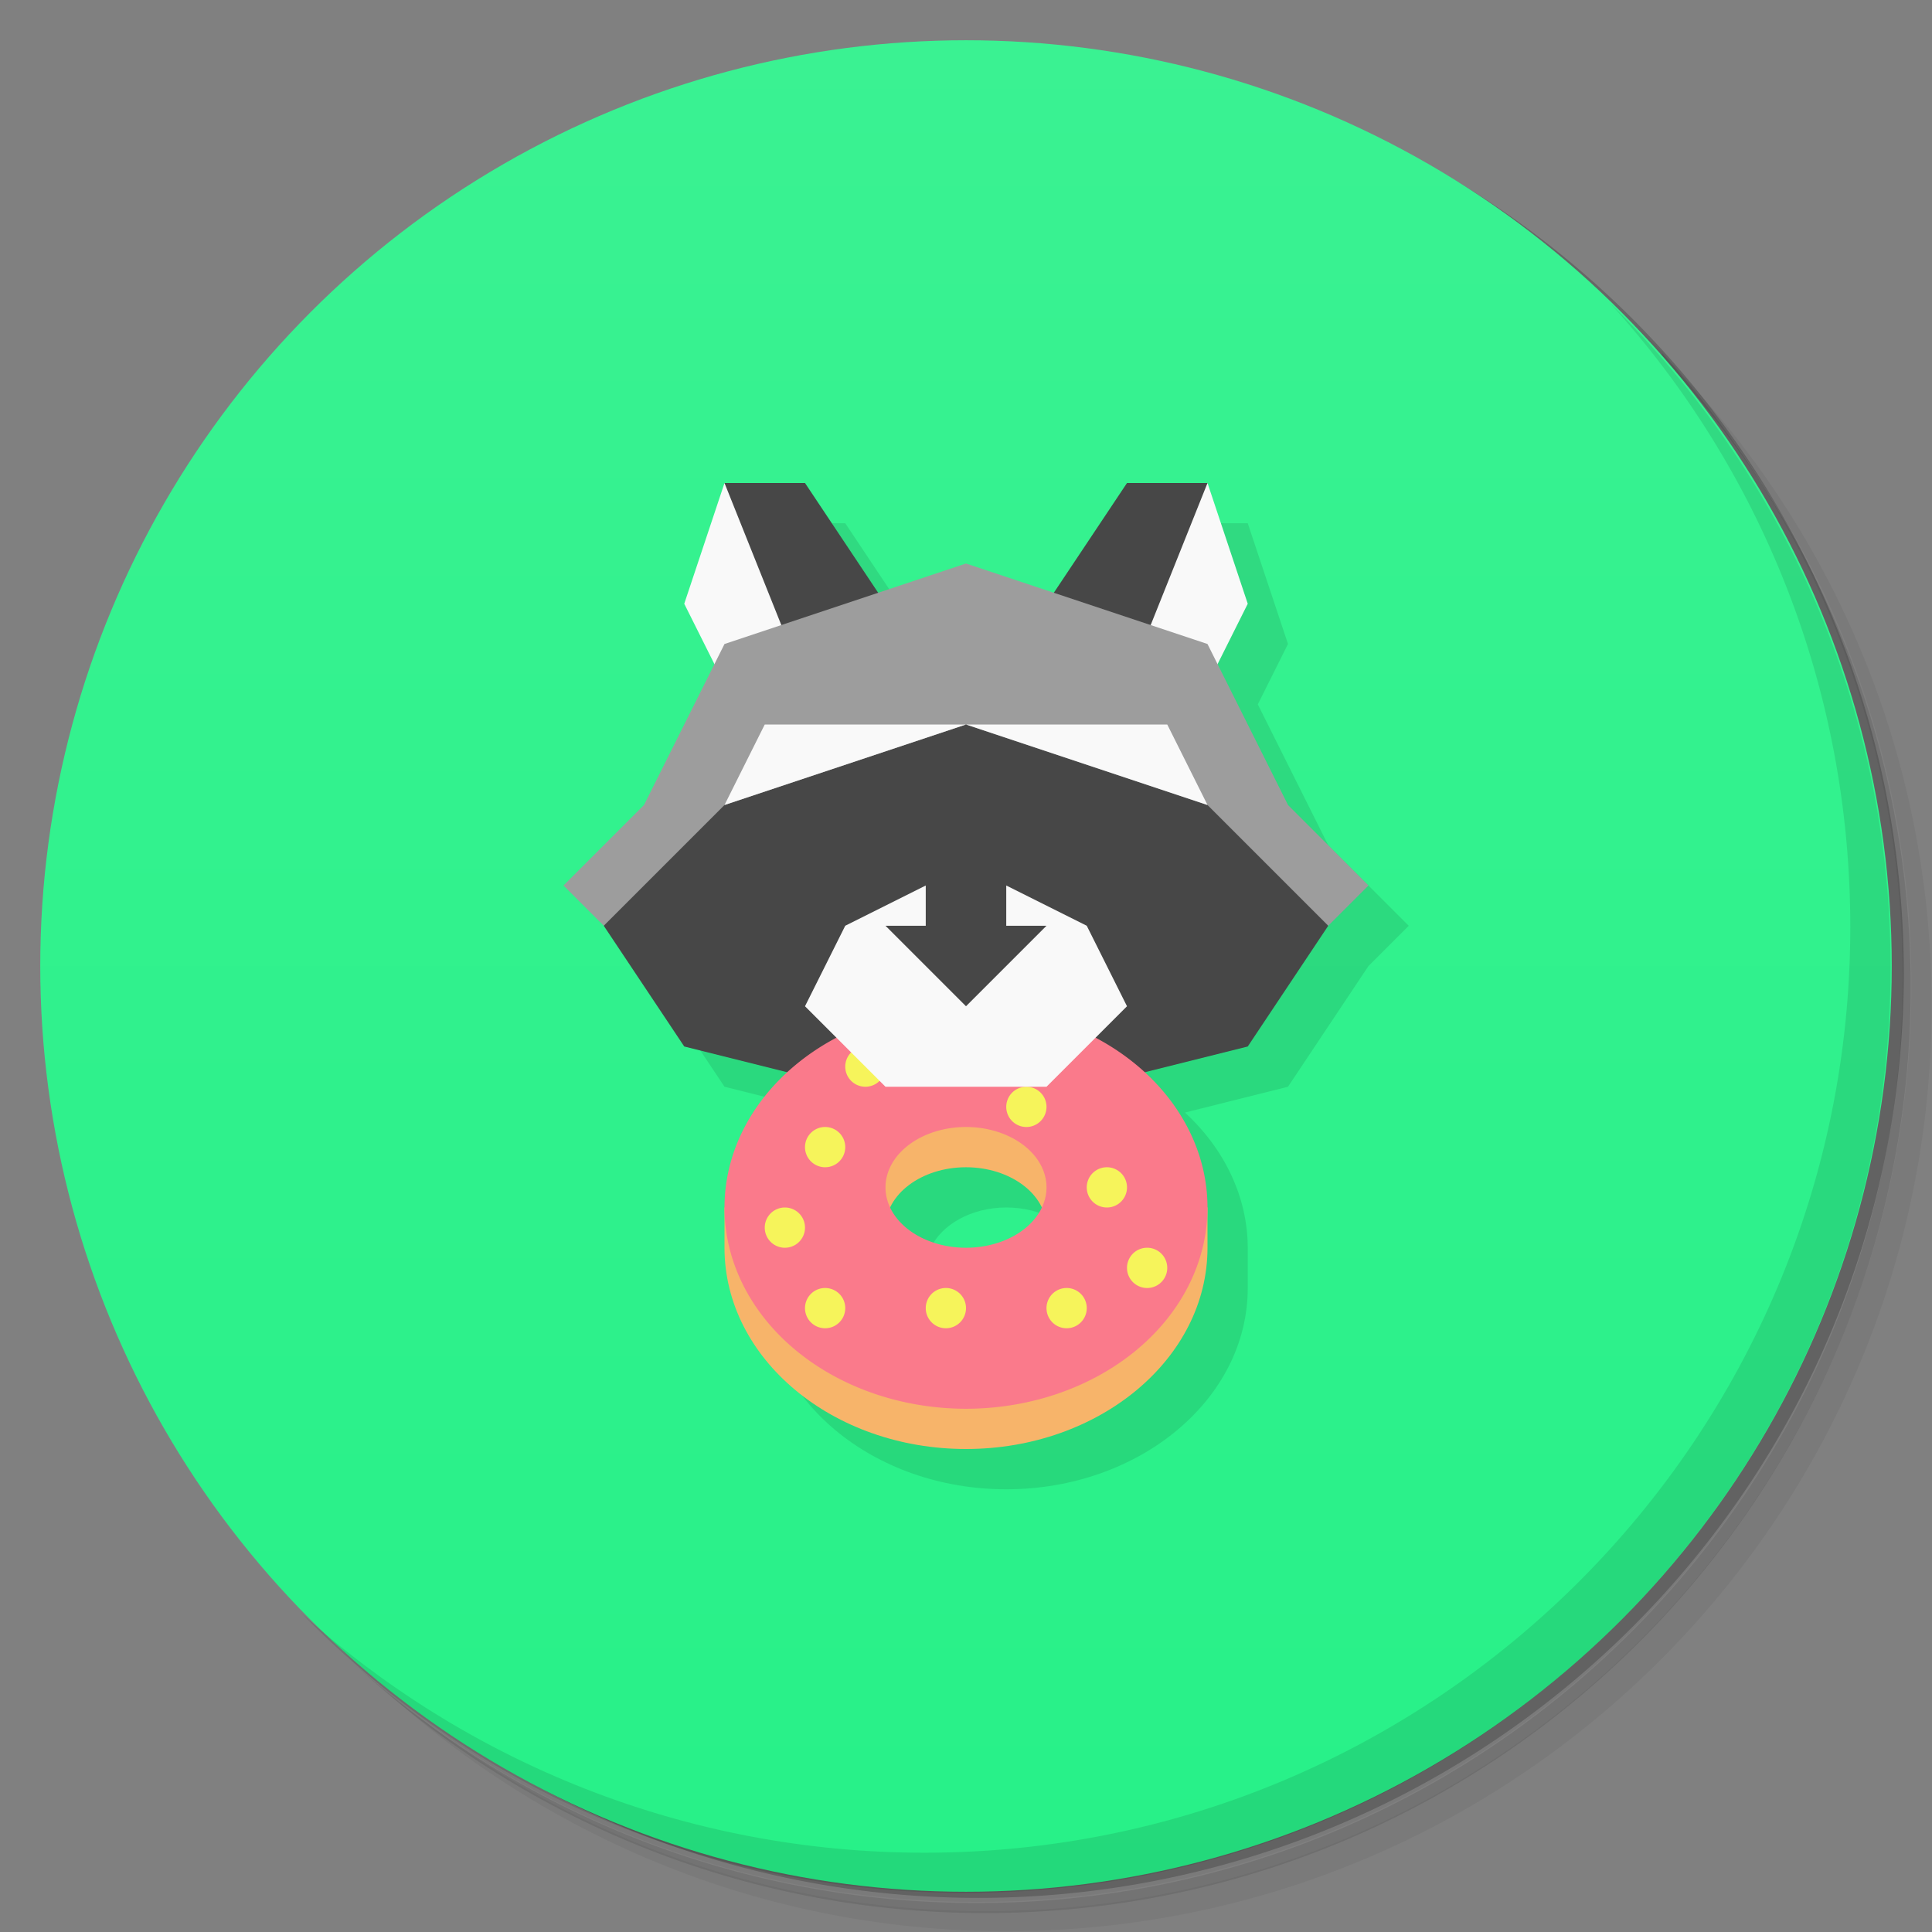 <svg version="1.1" viewBox="0 0 48 48" xmlns="http://www.w3.org/2000/svg">
 <rect x="0" y="0" width="48" height="48" fill="#808080" stroke="none"/>
 <defs>
  <linearGradient id="bg" x2="0" y1="1" y2="47" gradientUnits="userSpaceOnUse">
   <stop style="stop-color:#3af292" offset="0"/>
   <stop style="stop-color:#27f188" offset="1"/>
  </linearGradient>
 </defs>
 <path d="m36.3 5c5.86 4.06 9.69 10.8 9.69 18.5 0 12.4-10.1 22.5-22.5 22.5-7.67 0-14.4-3.83-18.5-9.69 1.04 1.82 2.31 3.5 3.78 4.97 4.08 3.71 9.51 5.97 15.5 5.97 12.7 0 23-10.3 23-23 0-5.95-2.26-11.4-5.97-15.5-1.47-1.48-3.15-2.74-4.97-3.78zm4.97 3.78c3.85 4.11 6.22 9.64 6.22 15.7 0 12.7-10.3 23-23 23-6.08 0-11.6-2.36-15.7-6.22 4.16 4.14 9.88 6.72 16.2 6.72 12.7 0 23-10.3 23-23 0-6.34-2.58-12.1-6.72-16.2z" style="opacity:.05"/>
 <path d="m41.3 8.78c3.71 4.08 5.97 9.51 5.97 15.5 0 12.7-10.3 23-23 23-5.95 0-11.4-2.26-15.5-5.97 4.11 3.85 9.64 6.22 15.7 6.22 12.7 0 23-10.3 23-23 0-6.08-2.36-11.6-6.22-15.7z" style="opacity:.1"/>
 <path d="m31.2 2.38c8.62 3.15 14.8 11.4 14.8 21.1 0 12.4-10.1 22.5-22.5 22.5-9.71 0-18-6.14-21.1-14.8a23 23 0 0 0 44.9-7 23 23 0 0 0-16-21.9z" style="opacity:.2"/>
 <circle cx="24" cy="24" r="23" style="fill:url(#bg)"/>
 <path d="m40 7.53c3.71 4.08 5.97 9.51 5.97 15.5 0 12.7-10.3 23-23 23-5.95 0-11.4-2.26-15.5-5.97 4.18 4.29 10 6.97 16.5 6.97 12.7 0 23-10.3 23-23 0-6.46-2.68-12.3-6.97-16.5z" style="opacity:.1"/>
 <path d="m19 13-3 11 2 3 2.56 0.641c-1 0.919-1.56 2.12-1.56 3.36v1c0 2.76 2.69 5 6 5s6-2.24 6-5v-1c-0.002-1.24-0.56-2.44-1.56-3.36l2.56-0.641 2-3 1-1-2-2-1.75-3.5 0.75-1.5-1-3h-2l-1.82 2.73h-4.36l-1.82-2.73zm6 17c0.873 0 1.61 0.421 1.88 1.01-0.285 0.596-1.04 0.994-1.88 0.994-0.844-6.13e-4 -1.6-0.398-1.88-0.994 0.273-0.584 1.01-1.01 1.88-1.01z" style="opacity:.1"/>
 <path d="m24 27-6 3v1c0 2.76 2.69 5 6 5s6-2.24 6-5v-1zm0 2c1.1 0 2 0.672 2 1.5s-0.895 1.5-2 1.5-2-0.672-2-1.5 0.895-1.5 2-1.5z" style="fill:#f7b46a"/>
 <path d="m18 12v5l4-2-2-3h-2zm10 0-2 3 4 2v-5h-2z" style="fill:#474747"/>
 <path d="m15 23 2 3 4 1h6l4-1 2-3-2-4-7-2-7 2z" style="fill:#474747"/>
 <path d="m24 25a6 5 0 0 0-6 5 6 5 0 0 0 6 5 6 5 0 0 0 6-5 6 5 0 0 0-6-5zm0 3a2 1.5 0 0 1 2 1.5 2 1.5 0 0 1-2 1.5 2 1.5 0 0 1-2-1.5 2 1.5 0 0 1 2-1.5z" style="fill:#fa7a8b"/>
 <path d="m21.5 26a0.5 0.5 0 0 0-0.5 0.5 0.5 0.5 0 0 0 0.5 0.5 0.5 0.5 0 0 0 0.5-0.5 0.5 0.5 0 0 0-0.5-0.5zm4 1a0.5 0.5 0 0 0-0.5 0.5 0.5 0.5 0 0 0 0.5 0.5 0.5 0.5 0 0 0 0.5-0.5 0.5 0.5 0 0 0-0.5-0.5zm-5 1a0.5 0.5 0 0 0-0.5 0.5 0.5 0.5 0 0 0 0.5 0.5 0.5 0.5 0 0 0 0.5-0.5 0.5 0.5 0 0 0-0.5-0.5zm7 1a0.5 0.5 0 0 0-0.5 0.5 0.5 0.5 0 0 0 0.5 0.5 0.5 0.5 0 0 0 0.5-0.5 0.5 0.5 0 0 0-0.5-0.5zm-8 1a0.5 0.5 0 0 0-0.5 0.5 0.5 0.5 0 0 0 0.5 0.5 0.5 0.5 0 0 0 0.5-0.5 0.5 0.5 0 0 0-0.5-0.5zm9 1a0.5 0.5 0 0 0-0.5 0.5 0.5 0.5 0 0 0 0.5 0.5 0.5 0.5 0 0 0 0.5-0.5 0.5 0.5 0 0 0-0.5-0.5zm-8 1a0.5 0.5 0 0 0-0.5 0.5 0.5 0.5 0 0 0 0.5 0.5 0.5 0.5 0 0 0 0.5-0.5 0.5 0.5 0 0 0-0.5-0.5zm3 0a0.5 0.5 0 0 0-0.5 0.5 0.5 0.5 0 0 0 0.5 0.5 0.5 0.5 0 0 0 0.5-0.5 0.5 0.5 0 0 0-0.5-0.5zm3 0a0.5 0.5 0 0 0-0.5 0.5 0.5 0.5 0 0 0 0.5 0.5 0.5 0.5 0 0 0 0.5-0.5 0.5 0.5 0 0 0-0.5-0.5z" style="fill:#f6f45b"/>
 <path d="m22 27h4l2-2-1-2-2-1v1h1l-2 2-2-2h1v-1l-2 1-1 2z" style="fill:#f9f9f9"/>
 <path d="m18 12-1 3 1 2h2l-2-5zm12 0-2 5h2l1-2-1-3z" style="fill:#f9f9f9"/>
 <path d="m15 23 3-3 6-2 6 2 3 3 1-1-2-2-2-4-6-2-6 2-2 4-2 2z" style="fill:#9d9d9d"/>
 <path d="m19 18-1 2 6-2h-5zm5 0 6 2-1-2h-5z" style="fill:#f9f9f9"/>
</svg>
